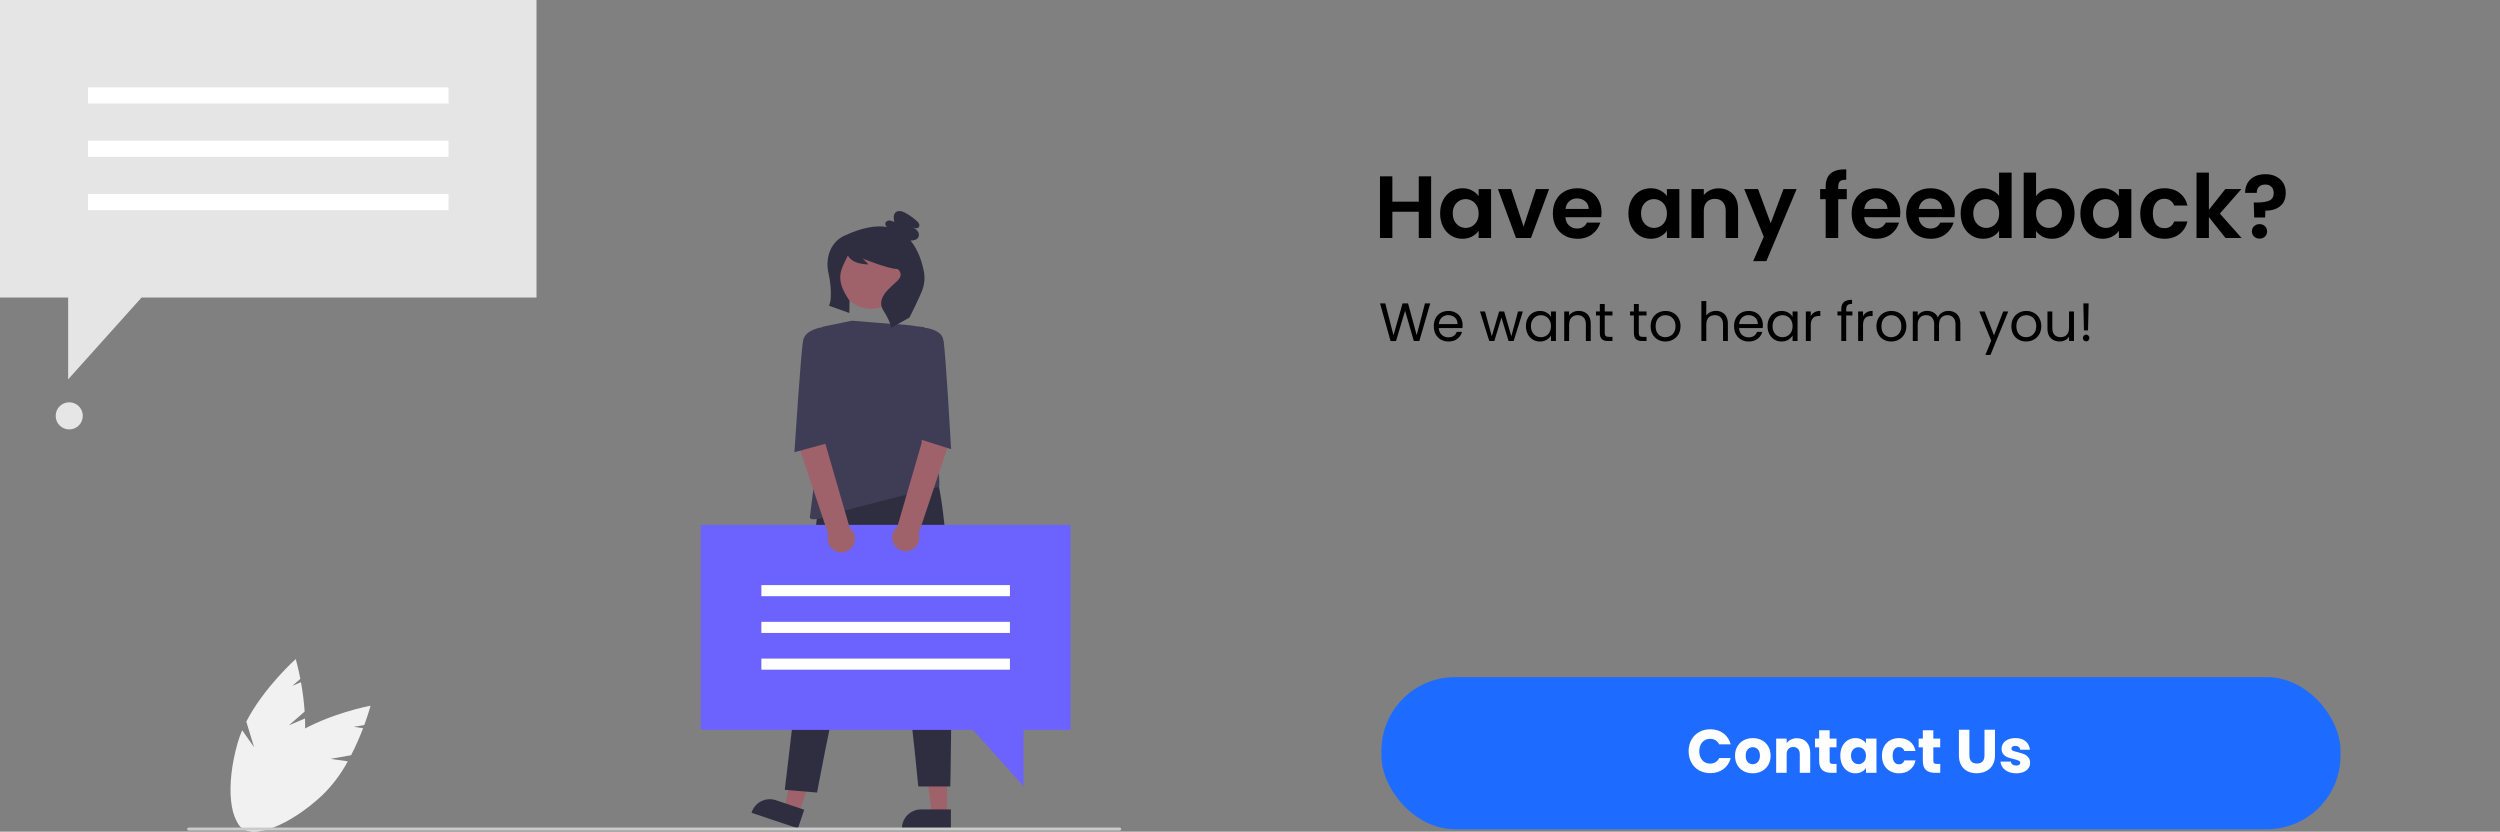 <svg width="1019" height="339" viewBox="0 0 1019 339" fill="none" xmlns="http://www.w3.org/2000/svg">
<rect x="0" y="0" width="1019" height="339" fill="#808080" stroke="none"/>
<path d="M583.328 71.872V97H578.288V86.308H567.524V97H562.484V71.872H567.524V82.204H578.288V71.872H583.328ZM586.993 86.956C586.993 84.94 587.389 83.152 588.181 81.592C588.997 80.032 590.089 78.832 591.457 77.992C592.849 77.152 594.397 76.732 596.101 76.732C597.589 76.732 598.885 77.032 599.989 77.632C601.117 78.232 602.017 78.988 602.689 79.9V77.056H607.765V97H602.689V94.084C602.041 95.02 601.141 95.8 599.989 96.424C598.861 97.024 597.553 97.324 596.065 97.324C594.385 97.324 592.849 96.892 591.457 96.028C590.089 95.164 588.997 93.952 588.181 92.392C587.389 90.808 586.993 88.996 586.993 86.956ZM602.689 87.028C602.689 85.804 602.449 84.76 601.969 83.896C601.489 83.008 600.841 82.336 600.025 81.88C599.209 81.4 598.333 81.16 597.397 81.16C596.461 81.16 595.597 81.388 594.805 81.844C594.013 82.3 593.365 82.972 592.861 83.86C592.381 84.724 592.141 85.756 592.141 86.956C592.141 88.156 592.381 89.212 592.861 90.124C593.365 91.012 594.013 91.696 594.805 92.176C595.621 92.656 596.485 92.896 597.397 92.896C598.333 92.896 599.209 92.668 600.025 92.212C600.841 91.732 601.489 91.06 601.969 90.196C602.449 89.308 602.689 88.252 602.689 87.028ZM621.003 92.356L626.043 77.056H631.407L624.027 97H617.907L610.563 77.056H615.963L621.003 92.356ZM652.778 86.596C652.778 87.316 652.73 87.964 652.634 88.54H638.054C638.174 89.98 638.678 91.108 639.566 91.924C640.454 92.74 641.546 93.148 642.842 93.148C644.714 93.148 646.046 92.344 646.838 90.736H652.274C651.698 92.656 650.594 94.24 648.962 95.488C647.33 96.712 645.326 97.324 642.95 97.324C641.03 97.324 639.302 96.904 637.766 96.064C636.254 95.2 635.066 93.988 634.202 92.428C633.362 90.868 632.942 89.068 632.942 87.028C632.942 84.964 633.362 83.152 634.202 81.592C635.042 80.032 636.218 78.832 637.73 77.992C639.242 77.152 640.982 76.732 642.95 76.732C644.846 76.732 646.538 77.14 648.026 77.956C649.538 78.772 650.702 79.936 651.518 81.448C652.358 82.936 652.778 84.652 652.778 86.596ZM647.558 85.156C647.534 83.86 647.066 82.828 646.154 82.06C645.242 81.268 644.126 80.872 642.806 80.872C641.558 80.872 640.502 81.256 639.638 82.024C638.798 82.768 638.282 83.812 638.09 85.156H647.558ZM663.739 86.956C663.739 84.94 664.135 83.152 664.927 81.592C665.743 80.032 666.835 78.832 668.203 77.992C669.595 77.152 671.143 76.732 672.847 76.732C674.335 76.732 675.631 77.032 676.735 77.632C677.863 78.232 678.763 78.988 679.435 79.9V77.056H684.511V97H679.435V94.084C678.787 95.02 677.887 95.8 676.735 96.424C675.607 97.024 674.299 97.324 672.811 97.324C671.131 97.324 669.595 96.892 668.203 96.028C666.835 95.164 665.743 93.952 664.927 92.392C664.135 90.808 663.739 88.996 663.739 86.956ZM679.435 87.028C679.435 85.804 679.195 84.76 678.715 83.896C678.235 83.008 677.587 82.336 676.771 81.88C675.955 81.4 675.079 81.16 674.143 81.16C673.207 81.16 672.343 81.388 671.551 81.844C670.759 82.3 670.111 82.972 669.607 83.86C669.127 84.724 668.887 85.756 668.887 86.956C668.887 88.156 669.127 89.212 669.607 90.124C670.111 91.012 670.759 91.696 671.551 92.176C672.367 92.656 673.231 92.896 674.143 92.896C675.079 92.896 675.955 92.668 676.771 92.212C677.587 91.732 678.235 91.06 678.715 90.196C679.195 89.308 679.435 88.252 679.435 87.028ZM700.485 76.768C702.861 76.768 704.781 77.524 706.245 79.036C707.709 80.524 708.441 82.612 708.441 85.3V97H703.401V85.984C703.401 84.4 703.005 83.188 702.213 82.348C701.421 81.484 700.341 81.052 698.973 81.052C697.581 81.052 696.477 81.484 695.661 82.348C694.869 83.188 694.473 84.4 694.473 85.984V97H689.433V77.056H694.473V79.54C695.145 78.676 695.997 78.004 697.029 77.524C698.085 77.02 699.237 76.768 700.485 76.768ZM732.314 77.056L719.966 106.432H714.602L718.922 96.496L710.93 77.056H716.582L721.73 90.988L726.95 77.056H732.314ZM752.753 81.196H749.261V97H744.149V81.196H741.881V77.056H744.149V76.048C744.149 73.6 744.845 71.8 746.237 70.648C747.629 69.496 749.729 68.956 752.537 69.028V73.276C751.313 73.252 750.461 73.456 749.981 73.888C749.501 74.32 749.261 75.1 749.261 76.228V77.056H752.753V81.196ZM774.559 86.596C774.559 87.316 774.511 87.964 774.415 88.54H759.835C759.955 89.98 760.459 91.108 761.347 91.924C762.235 92.74 763.327 93.148 764.623 93.148C766.495 93.148 767.827 92.344 768.619 90.736H774.055C773.479 92.656 772.375 94.24 770.743 95.488C769.111 96.712 767.107 97.324 764.731 97.324C762.811 97.324 761.083 96.904 759.547 96.064C758.035 95.2 756.847 93.988 755.983 92.428C755.143 90.868 754.723 89.068 754.723 87.028C754.723 84.964 755.143 83.152 755.983 81.592C756.823 80.032 757.999 78.832 759.511 77.992C761.023 77.152 762.763 76.732 764.731 76.732C766.627 76.732 768.319 77.14 769.807 77.956C771.319 78.772 772.483 79.936 773.299 81.448C774.139 82.936 774.559 84.652 774.559 86.596ZM769.339 85.156C769.315 83.86 768.847 82.828 767.935 82.06C767.023 81.268 765.907 80.872 764.587 80.872C763.339 80.872 762.283 81.256 761.419 82.024C760.579 82.768 760.063 83.812 759.871 85.156H769.339ZM796.778 86.596C796.778 87.316 796.73 87.964 796.634 88.54H782.054C782.174 89.98 782.678 91.108 783.566 91.924C784.454 92.74 785.546 93.148 786.842 93.148C788.714 93.148 790.046 92.344 790.838 90.736H796.274C795.698 92.656 794.594 94.24 792.962 95.488C791.33 96.712 789.326 97.324 786.95 97.324C785.03 97.324 783.302 96.904 781.766 96.064C780.254 95.2 779.066 93.988 778.202 92.428C777.362 90.868 776.942 89.068 776.942 87.028C776.942 84.964 777.362 83.152 778.202 81.592C779.042 80.032 780.218 78.832 781.73 77.992C783.242 77.152 784.982 76.732 786.95 76.732C788.846 76.732 790.538 77.14 792.026 77.956C793.538 78.772 794.702 79.936 795.518 81.448C796.358 82.936 796.778 84.652 796.778 86.596ZM791.558 85.156C791.534 83.86 791.066 82.828 790.154 82.06C789.242 81.268 788.126 80.872 786.806 80.872C785.558 80.872 784.502 81.256 783.638 82.024C782.798 82.768 782.282 83.812 782.09 85.156H791.558ZM799.161 86.956C799.161 84.94 799.557 83.152 800.349 81.592C801.165 80.032 802.269 78.832 803.661 77.992C805.053 77.152 806.601 76.732 808.305 76.732C809.601 76.732 810.837 77.02 812.013 77.596C813.189 78.148 814.125 78.892 814.821 79.828V70.36H819.933V97H814.821V94.048C814.197 95.032 813.321 95.824 812.193 96.424C811.065 97.024 809.757 97.324 808.269 97.324C806.589 97.324 805.053 96.892 803.661 96.028C802.269 95.164 801.165 93.952 800.349 92.392C799.557 90.808 799.161 88.996 799.161 86.956ZM814.857 87.028C814.857 85.804 814.617 84.76 814.137 83.896C813.657 83.008 813.009 82.336 812.193 81.88C811.377 81.4 810.501 81.16 809.565 81.16C808.629 81.16 807.765 81.388 806.973 81.844C806.181 82.3 805.533 82.972 805.029 83.86C804.549 84.724 804.309 85.756 804.309 86.956C804.309 88.156 804.549 89.212 805.029 90.124C805.533 91.012 806.181 91.696 806.973 92.176C807.789 92.656 808.653 92.896 809.565 92.896C810.501 92.896 811.377 92.668 812.193 92.212C813.009 91.732 813.657 91.06 814.137 90.196C814.617 89.308 814.857 88.252 814.857 87.028ZM829.895 79.972C830.543 79.012 831.431 78.232 832.559 77.632C833.711 77.032 835.019 76.732 836.483 76.732C838.187 76.732 839.723 77.152 841.091 77.992C842.483 78.832 843.575 80.032 844.367 81.592C845.183 83.128 845.591 84.916 845.591 86.956C845.591 88.996 845.183 90.808 844.367 92.392C843.575 93.952 842.483 95.164 841.091 96.028C839.723 96.892 838.187 97.324 836.483 97.324C834.995 97.324 833.687 97.036 832.559 96.46C831.455 95.86 830.567 95.092 829.895 94.156V97H824.855V70.36H829.895V79.972ZM840.443 86.956C840.443 85.756 840.191 84.724 839.687 83.86C839.207 82.972 838.559 82.3 837.743 81.844C836.951 81.388 836.087 81.16 835.151 81.16C834.239 81.16 833.375 81.4 832.559 81.88C831.767 82.336 831.119 83.008 830.615 83.896C830.135 84.784 829.895 85.828 829.895 87.028C829.895 88.228 830.135 89.272 830.615 90.16C831.119 91.048 831.767 91.732 832.559 92.212C833.375 92.668 834.239 92.896 835.151 92.896C836.087 92.896 836.951 92.656 837.743 92.176C838.559 91.696 839.207 91.012 839.687 90.124C840.191 89.236 840.443 88.18 840.443 86.956ZM847.958 86.956C847.958 84.94 848.354 83.152 849.146 81.592C849.962 80.032 851.054 78.832 852.422 77.992C853.814 77.152 855.362 76.732 857.066 76.732C858.554 76.732 859.85 77.032 860.954 77.632C862.082 78.232 862.982 78.988 863.654 79.9V77.056H868.73V97H863.654V94.084C863.006 95.02 862.106 95.8 860.954 96.424C859.826 97.024 858.518 97.324 857.03 97.324C855.35 97.324 853.814 96.892 852.422 96.028C851.054 95.164 849.962 93.952 849.146 92.392C848.354 90.808 847.958 88.996 847.958 86.956ZM863.654 87.028C863.654 85.804 863.414 84.76 862.934 83.896C862.454 83.008 861.806 82.336 860.99 81.88C860.174 81.4 859.298 81.16 858.362 81.16C857.426 81.16 856.562 81.388 855.77 81.844C854.978 82.3 854.33 82.972 853.826 83.86C853.346 84.724 853.106 85.756 853.106 86.956C853.106 88.156 853.346 89.212 853.826 90.124C854.33 91.012 854.978 91.696 855.77 92.176C856.586 92.656 857.45 92.896 858.362 92.896C859.298 92.896 860.174 92.668 860.99 92.212C861.806 91.732 862.454 91.06 862.934 90.196C863.414 89.308 863.654 88.252 863.654 87.028ZM872.356 87.028C872.356 84.964 872.776 83.164 873.616 81.628C874.456 80.068 875.62 78.868 877.108 78.028C878.596 77.164 880.3 76.732 882.22 76.732C884.692 76.732 886.732 77.356 888.34 78.604C889.972 79.828 891.064 81.556 891.616 83.788H886.18C885.892 82.924 885.4 82.252 884.704 81.772C884.032 81.268 883.192 81.016 882.184 81.016C880.744 81.016 879.604 81.544 878.764 82.6C877.924 83.632 877.504 85.108 877.504 87.028C877.504 88.924 877.924 90.4 878.764 91.456C879.604 92.488 880.744 93.004 882.184 93.004C884.224 93.004 885.556 92.092 886.18 90.268H891.616C891.064 92.428 889.972 94.144 888.34 95.416C886.708 96.688 884.668 97.324 882.22 97.324C880.3 97.324 878.596 96.904 877.108 96.064C875.62 95.2 874.456 94 873.616 92.464C872.776 90.904 872.356 89.092 872.356 87.028ZM907.116 97L900.348 88.504V97H895.308V70.36H900.348V85.516L907.044 77.056H913.596L904.812 87.064L913.668 97H907.116ZM923.352 71.008C925.848 71.008 927.852 71.692 929.364 73.06C930.9 74.404 931.668 76.264 931.668 78.64C931.668 80.992 930.912 82.792 929.4 84.04C927.888 85.264 925.884 85.876 923.388 85.876L923.244 88.648H918.816L918.636 82.528H920.256C922.344 82.528 923.952 82.252 925.08 81.7C926.208 81.148 926.772 80.14 926.772 78.676C926.772 77.62 926.46 76.78 925.836 76.156C925.236 75.532 924.408 75.22 923.352 75.22C922.248 75.22 921.384 75.52 920.76 76.12C920.16 76.72 919.86 77.548 919.86 78.604H915.108C915.084 77.14 915.396 75.832 916.044 74.68C916.692 73.528 917.64 72.628 918.888 71.98C920.16 71.332 921.648 71.008 923.352 71.008ZM921.012 97.252C920.1 97.252 919.344 96.976 918.744 96.424C918.168 95.848 917.88 95.14 917.88 94.3C917.88 93.46 918.168 92.764 918.744 92.212C919.344 91.636 920.1 91.348 921.012 91.348C921.9 91.348 922.632 91.636 923.208 92.212C923.784 92.764 924.072 93.46 924.072 94.3C924.072 95.14 923.784 95.848 923.208 96.424C922.632 96.976 921.9 97.252 921.012 97.252Z" fill="black"/>
<rect x="563.056" y="276" width="390.944" height="62" rx="30" fill="#1E6CFF"/>
<path d="M688.281 306.2C688.281 304.467 688.656 302.925 689.406 301.575C690.156 300.208 691.197 299.15 692.531 298.4C693.881 297.633 695.406 297.25 697.106 297.25C699.189 297.25 700.972 297.8 702.456 298.9C703.939 300 704.931 301.5 705.431 303.4H700.731C700.381 302.667 699.881 302.108 699.231 301.725C698.597 301.342 697.872 301.15 697.056 301.15C695.739 301.15 694.672 301.608 693.856 302.525C693.039 303.442 692.631 304.667 692.631 306.2C692.631 307.733 693.039 308.958 693.856 309.875C694.672 310.792 695.739 311.25 697.056 311.25C697.872 311.25 698.597 311.058 699.231 310.675C699.881 310.292 700.381 309.733 700.731 309H705.431C704.931 310.9 703.939 312.4 702.456 313.5C700.972 314.583 699.189 315.125 697.106 315.125C695.406 315.125 693.881 314.75 692.531 314C691.197 313.233 690.156 312.175 689.406 310.825C688.656 309.475 688.281 307.933 688.281 306.2ZM714.399 315.2C713.032 315.2 711.799 314.908 710.699 314.325C709.615 313.742 708.757 312.908 708.124 311.825C707.507 310.742 707.199 309.475 707.199 308.025C707.199 306.592 707.515 305.333 708.149 304.25C708.782 303.15 709.649 302.308 710.749 301.725C711.849 301.142 713.082 300.85 714.449 300.85C715.815 300.85 717.049 301.142 718.149 301.725C719.249 302.308 720.115 303.15 720.749 304.25C721.382 305.333 721.699 306.592 721.699 308.025C721.699 309.458 721.374 310.725 720.724 311.825C720.09 312.908 719.215 313.742 718.099 314.325C716.999 314.908 715.765 315.2 714.399 315.2ZM714.399 311.5C715.215 311.5 715.907 311.2 716.474 310.6C717.057 310 717.349 309.142 717.349 308.025C717.349 306.908 717.065 306.05 716.499 305.45C715.949 304.85 715.265 304.55 714.449 304.55C713.615 304.55 712.924 304.85 712.374 305.45C711.824 306.033 711.549 306.892 711.549 308.025C711.549 309.142 711.815 310 712.349 310.6C712.899 311.2 713.582 311.5 714.399 311.5ZM732.467 300.9C734.1 300.9 735.4 301.433 736.367 302.5C737.35 303.55 737.842 305 737.842 306.85V315H733.592V307.425C733.592 306.492 733.35 305.767 732.867 305.25C732.383 304.733 731.733 304.475 730.917 304.475C730.1 304.475 729.45 304.733 728.967 305.25C728.483 305.767 728.242 306.492 728.242 307.425V315H723.967V301.05H728.242V302.9C728.675 302.283 729.258 301.8 729.992 301.45C730.725 301.083 731.55 300.9 732.467 300.9ZM748.587 311.375V315H746.412C744.862 315 743.654 314.625 742.787 313.875C741.921 313.108 741.487 311.867 741.487 310.15V304.6H739.787V301.05H741.487V297.65H745.762V301.05H748.562V304.6H745.762V310.2C745.762 310.617 745.862 310.917 746.062 311.1C746.262 311.283 746.596 311.375 747.062 311.375H748.587ZM750.119 308C750.119 306.567 750.385 305.308 750.919 304.225C751.469 303.142 752.21 302.308 753.144 301.725C754.077 301.142 755.119 300.85 756.269 300.85C757.252 300.85 758.11 301.05 758.844 301.45C759.594 301.85 760.169 302.375 760.569 303.025V301.05H764.844V315H760.569V313.025C760.152 313.675 759.569 314.2 758.819 314.6C758.085 315 757.227 315.2 756.244 315.2C755.11 315.2 754.077 314.908 753.144 314.325C752.21 313.725 751.469 312.883 750.919 311.8C750.385 310.7 750.119 309.433 750.119 308ZM760.569 308.025C760.569 306.958 760.269 306.117 759.669 305.5C759.085 304.883 758.369 304.575 757.519 304.575C756.669 304.575 755.944 304.883 755.344 305.5C754.76 306.1 754.469 306.933 754.469 308C754.469 309.067 754.76 309.917 755.344 310.55C755.944 311.167 756.669 311.475 757.519 311.475C758.369 311.475 759.085 311.167 759.669 310.55C760.269 309.933 760.569 309.092 760.569 308.025ZM767.086 308.025C767.086 306.575 767.378 305.308 767.961 304.225C768.561 303.142 769.386 302.308 770.436 301.725C771.503 301.142 772.72 300.85 774.086 300.85C775.836 300.85 777.295 301.308 778.461 302.225C779.645 303.142 780.42 304.433 780.786 306.1H776.236C775.853 305.033 775.111 304.5 774.011 304.5C773.228 304.5 772.603 304.808 772.136 305.425C771.67 306.025 771.436 306.892 771.436 308.025C771.436 309.158 771.67 310.033 772.136 310.65C772.603 311.25 773.228 311.55 774.011 311.55C775.111 311.55 775.853 311.017 776.236 309.95H780.786C780.42 311.583 779.645 312.867 778.461 313.8C777.278 314.733 775.82 315.2 774.086 315.2C772.72 315.2 771.503 314.908 770.436 314.325C769.386 313.742 768.561 312.908 767.961 311.825C767.378 310.742 767.086 309.475 767.086 308.025ZM790.848 311.375V315H788.673C787.123 315 785.915 314.625 785.048 313.875C784.181 313.108 783.748 311.867 783.748 310.15V304.6H782.048V301.05H783.748V297.65H788.023V301.05H790.823V304.6H788.023V310.2C788.023 310.617 788.123 310.917 788.323 311.1C788.523 311.283 788.856 311.375 789.323 311.375H790.848ZM802.727 297.45V307.95C802.727 309 802.985 309.808 803.502 310.375C804.019 310.942 804.777 311.225 805.777 311.225C806.777 311.225 807.544 310.942 808.077 310.375C808.61 309.808 808.877 309 808.877 307.95V297.45H813.152V307.925C813.152 309.492 812.819 310.817 812.152 311.9C811.485 312.983 810.585 313.8 809.452 314.35C808.335 314.9 807.085 315.175 805.702 315.175C804.319 315.175 803.077 314.908 801.977 314.375C800.894 313.825 800.035 313.008 799.402 311.925C798.769 310.825 798.452 309.492 798.452 307.925V297.45H802.727ZM821.829 315.2C820.612 315.2 819.529 314.992 818.579 314.575C817.629 314.158 816.879 313.592 816.329 312.875C815.779 312.142 815.471 311.325 815.404 310.425H819.629C819.679 310.908 819.904 311.3 820.304 311.6C820.704 311.9 821.196 312.05 821.779 312.05C822.312 312.05 822.721 311.95 823.004 311.75C823.304 311.533 823.454 311.258 823.454 310.925C823.454 310.525 823.246 310.233 822.829 310.05C822.412 309.85 821.737 309.633 820.804 309.4C819.804 309.167 818.971 308.925 818.304 308.675C817.637 308.408 817.062 308 816.579 307.45C816.096 306.883 815.854 306.125 815.854 305.175C815.854 304.375 816.071 303.65 816.504 303C816.954 302.333 817.604 301.808 818.454 301.425C819.321 301.042 820.346 300.85 821.529 300.85C823.279 300.85 824.654 301.283 825.654 302.15C826.671 303.017 827.254 304.167 827.404 305.6H823.454C823.387 305.117 823.171 304.733 822.804 304.45C822.454 304.167 821.987 304.025 821.404 304.025C820.904 304.025 820.521 304.125 820.254 304.325C819.987 304.508 819.854 304.767 819.854 305.1C819.854 305.5 820.062 305.8 820.479 306C820.912 306.2 821.579 306.4 822.479 306.6C823.512 306.867 824.354 307.133 825.004 307.4C825.654 307.65 826.221 308.067 826.704 308.65C827.204 309.217 827.462 309.983 827.479 310.95C827.479 311.767 827.246 312.5 826.779 313.15C826.329 313.783 825.671 314.283 824.804 314.65C823.954 315.017 822.962 315.2 821.829 315.2Z" fill="white"/>
<path d="M582.966 123.666L578.522 139H576.278L572.714 126.658L569.018 139L566.796 139.022L562.506 123.666H564.64L567.984 136.668L571.68 123.666H573.924L577.444 136.624L580.81 123.666H582.966ZM596.157 132.51C596.157 132.891 596.135 133.295 596.091 133.72H586.455C586.528 134.908 586.932 135.839 587.665 136.514C588.413 137.174 589.315 137.504 590.371 137.504C591.236 137.504 591.955 137.306 592.527 136.91C593.114 136.499 593.524 135.957 593.759 135.282H595.915C595.592 136.441 594.947 137.387 593.979 138.12C593.011 138.839 591.808 139.198 590.371 139.198C589.227 139.198 588.2 138.941 587.291 138.428C586.396 137.915 585.692 137.189 585.179 136.25C584.666 135.297 584.409 134.197 584.409 132.95C584.409 131.703 584.658 130.611 585.157 129.672C585.656 128.733 586.352 128.015 587.247 127.516C588.156 127.003 589.198 126.746 590.371 126.746C591.515 126.746 592.527 126.995 593.407 127.494C594.287 127.993 594.962 128.682 595.431 129.562C595.915 130.427 596.157 131.41 596.157 132.51ZM594.089 132.092C594.089 131.329 593.92 130.677 593.583 130.134C593.246 129.577 592.784 129.159 592.197 128.88C591.625 128.587 590.987 128.44 590.283 128.44C589.271 128.44 588.406 128.763 587.687 129.408C586.983 130.053 586.58 130.948 586.477 132.092H594.089ZM620.725 126.944L616.963 139H614.895L611.991 129.43L609.087 139H607.019L603.235 126.944H605.281L608.053 137.064L611.045 126.944H613.091L616.017 137.086L618.745 126.944H620.725ZM621.964 132.928C621.964 131.696 622.213 130.618 622.712 129.694C623.21 128.755 623.892 128.029 624.758 127.516C625.638 127.003 626.613 126.746 627.684 126.746C628.74 126.746 629.656 126.973 630.434 127.428C631.211 127.883 631.79 128.455 632.172 129.144V126.944H634.196V139H632.172V136.756C631.776 137.46 631.182 138.047 630.39 138.516C629.612 138.971 628.703 139.198 627.662 139.198C626.591 139.198 625.623 138.934 624.758 138.406C623.892 137.878 623.21 137.137 622.712 136.184C622.213 135.231 621.964 134.145 621.964 132.928ZM632.172 132.95C632.172 132.041 631.988 131.249 631.622 130.574C631.255 129.899 630.756 129.386 630.126 129.034C629.51 128.667 628.828 128.484 628.08 128.484C627.332 128.484 626.65 128.66 626.034 129.012C625.418 129.364 624.926 129.877 624.56 130.552C624.193 131.227 624.01 132.019 624.01 132.928C624.01 133.852 624.193 134.659 624.56 135.348C624.926 136.023 625.418 136.543 626.034 136.91C626.65 137.262 627.332 137.438 628.08 137.438C628.828 137.438 629.51 137.262 630.126 136.91C630.756 136.543 631.255 136.023 631.622 135.348C631.988 134.659 632.172 133.859 632.172 132.95ZM643.453 126.724C644.919 126.724 646.107 127.171 647.017 128.066C647.926 128.946 648.381 130.222 648.381 131.894V139H646.401V132.18C646.401 130.977 646.1 130.061 645.499 129.43C644.897 128.785 644.076 128.462 643.035 128.462C641.979 128.462 641.135 128.792 640.505 129.452C639.889 130.112 639.581 131.073 639.581 132.334V139H637.579V126.944H639.581V128.66C639.977 128.044 640.512 127.567 641.187 127.23C641.876 126.893 642.631 126.724 643.453 126.724ZM654.093 128.594V135.7C654.093 136.287 654.218 136.705 654.467 136.954C654.716 137.189 655.149 137.306 655.765 137.306H657.239V139H655.435C654.32 139 653.484 138.743 652.927 138.23C652.37 137.717 652.091 136.873 652.091 135.7V128.594H650.529V126.944H652.091V123.908H654.093V126.944H657.239V128.594H654.093ZM667.972 128.594V135.7C667.972 136.287 668.097 136.705 668.346 136.954C668.595 137.189 669.028 137.306 669.644 137.306H671.118V139H669.314C668.199 139 667.363 138.743 666.806 138.23C666.249 137.717 665.97 136.873 665.97 135.7V128.594H664.408V126.944H665.97V123.908H667.972V126.944H671.118V128.594H667.972ZM678.802 139.198C677.672 139.198 676.646 138.941 675.722 138.428C674.812 137.915 674.094 137.189 673.566 136.25C673.052 135.297 672.796 134.197 672.796 132.95C672.796 131.718 673.06 130.633 673.588 129.694C674.13 128.741 674.864 128.015 675.788 127.516C676.712 127.003 677.746 126.746 678.89 126.746C680.034 126.746 681.068 127.003 681.992 127.516C682.916 128.015 683.642 128.733 684.17 129.672C684.712 130.611 684.984 131.703 684.984 132.95C684.984 134.197 684.705 135.297 684.148 136.25C683.605 137.189 682.864 137.915 681.926 138.428C680.987 138.941 679.946 139.198 678.802 139.198ZM678.802 137.438C679.52 137.438 680.195 137.269 680.826 136.932C681.456 136.595 681.962 136.089 682.344 135.414C682.74 134.739 682.938 133.918 682.938 132.95C682.938 131.982 682.747 131.161 682.366 130.486C681.984 129.811 681.486 129.313 680.87 128.99C680.254 128.653 679.586 128.484 678.868 128.484C678.134 128.484 677.46 128.653 676.844 128.99C676.242 129.313 675.758 129.811 675.392 130.486C675.025 131.161 674.842 131.982 674.842 132.95C674.842 133.933 675.018 134.761 675.37 135.436C675.736 136.111 676.22 136.617 676.822 136.954C677.423 137.277 678.083 137.438 678.802 137.438ZM699.465 126.724C700.374 126.724 701.196 126.922 701.929 127.318C702.662 127.699 703.234 128.279 703.645 129.056C704.07 129.833 704.283 130.779 704.283 131.894V139H702.303V132.18C702.303 130.977 702.002 130.061 701.401 129.43C700.8 128.785 699.978 128.462 698.937 128.462C697.881 128.462 697.038 128.792 696.407 129.452C695.791 130.112 695.483 131.073 695.483 132.334V139H693.481V122.72H695.483V128.66C695.879 128.044 696.422 127.567 697.111 127.23C697.815 126.893 698.6 126.724 699.465 126.724ZM718.553 132.51C718.553 132.891 718.531 133.295 718.487 133.72H708.851C708.925 134.908 709.328 135.839 710.061 136.514C710.809 137.174 711.711 137.504 712.767 137.504C713.633 137.504 714.351 137.306 714.923 136.91C715.51 136.499 715.921 135.957 716.155 135.282H718.311C717.989 136.441 717.343 137.387 716.375 138.12C715.407 138.839 714.205 139.198 712.767 139.198C711.623 139.198 710.597 138.941 709.687 138.428C708.793 137.915 708.089 137.189 707.575 136.25C707.062 135.297 706.805 134.197 706.805 132.95C706.805 131.703 707.055 130.611 707.553 129.672C708.052 128.733 708.749 128.015 709.643 127.516C710.553 127.003 711.594 126.746 712.767 126.746C713.911 126.746 714.923 126.995 715.803 127.494C716.683 127.993 717.358 128.682 717.827 129.562C718.311 130.427 718.553 131.41 718.553 132.51ZM716.485 132.092C716.485 131.329 716.317 130.677 715.979 130.134C715.642 129.577 715.18 129.159 714.593 128.88C714.021 128.587 713.383 128.44 712.679 128.44C711.667 128.44 710.802 128.763 710.083 129.408C709.379 130.053 708.976 130.948 708.873 132.092H716.485ZM720.448 132.928C720.448 131.696 720.697 130.618 721.196 129.694C721.695 128.755 722.377 128.029 723.242 127.516C724.122 127.003 725.097 126.746 726.168 126.746C727.224 126.746 728.141 126.973 728.918 127.428C729.695 127.883 730.275 128.455 730.656 129.144V126.944H732.68V139H730.656V136.756C730.26 137.46 729.666 138.047 728.874 138.516C728.097 138.971 727.187 139.198 726.146 139.198C725.075 139.198 724.107 138.934 723.242 138.406C722.377 137.878 721.695 137.137 721.196 136.184C720.697 135.231 720.448 134.145 720.448 132.928ZM730.656 132.95C730.656 132.041 730.473 131.249 730.106 130.574C729.739 129.899 729.241 129.386 728.61 129.034C727.994 128.667 727.312 128.484 726.564 128.484C725.816 128.484 725.134 128.66 724.518 129.012C723.902 129.364 723.411 129.877 723.044 130.552C722.677 131.227 722.494 132.019 722.494 132.928C722.494 133.852 722.677 134.659 723.044 135.348C723.411 136.023 723.902 136.543 724.518 136.91C725.134 137.262 725.816 137.438 726.564 137.438C727.312 137.438 727.994 137.262 728.61 136.91C729.241 136.543 729.739 136.023 730.106 135.348C730.473 134.659 730.656 133.859 730.656 132.95ZM738.065 128.902C738.417 128.213 738.916 127.677 739.561 127.296C740.221 126.915 741.02 126.724 741.959 126.724V128.792H741.431C739.187 128.792 738.065 130.009 738.065 132.444V139H736.063V126.944H738.065V128.902ZM755.041 128.594H752.511V139H750.509V128.594H748.947V126.944H750.509V126.086C750.509 124.737 750.854 123.754 751.543 123.138C752.247 122.507 753.369 122.192 754.909 122.192V123.864C754.029 123.864 753.406 124.04 753.039 124.392C752.687 124.729 752.511 125.294 752.511 126.086V126.944H755.041V128.594ZM759.378 128.902C759.73 128.213 760.228 127.677 760.874 127.296C761.534 126.915 762.333 126.724 763.272 126.724V128.792H762.744C760.5 128.792 759.378 130.009 759.378 132.444V139H757.376V126.944H759.378V128.902ZM770.841 139.198C769.711 139.198 768.685 138.941 767.761 138.428C766.851 137.915 766.133 137.189 765.605 136.25C765.091 135.297 764.835 134.197 764.835 132.95C764.835 131.718 765.099 130.633 765.627 129.694C766.169 128.741 766.903 128.015 767.827 127.516C768.751 127.003 769.785 126.746 770.929 126.746C772.073 126.746 773.107 127.003 774.031 127.516C774.955 128.015 775.681 128.733 776.209 129.672C776.751 130.611 777.023 131.703 777.023 132.95C777.023 134.197 776.744 135.297 776.187 136.25C775.644 137.189 774.903 137.915 773.965 138.428C773.026 138.941 771.985 139.198 770.841 139.198ZM770.841 137.438C771.559 137.438 772.234 137.269 772.865 136.932C773.495 136.595 774.001 136.089 774.383 135.414C774.779 134.739 774.977 133.918 774.977 132.95C774.977 131.982 774.786 131.161 774.405 130.486C774.023 129.811 773.525 129.313 772.909 128.99C772.293 128.653 771.625 128.484 770.907 128.484C770.173 128.484 769.499 128.653 768.883 128.99C768.281 129.313 767.797 129.811 767.431 130.486C767.064 131.161 766.881 131.982 766.881 132.95C766.881 133.933 767.057 134.761 767.409 135.436C767.775 136.111 768.259 136.617 768.861 136.954C769.462 137.277 770.122 137.438 770.841 137.438ZM794.153 126.724C795.092 126.724 795.928 126.922 796.661 127.318C797.394 127.699 797.974 128.279 798.399 129.056C798.824 129.833 799.037 130.779 799.037 131.894V139H797.057V132.18C797.057 130.977 796.756 130.061 796.155 129.43C795.568 128.785 794.769 128.462 793.757 128.462C792.716 128.462 791.887 128.799 791.271 129.474C790.655 130.134 790.347 131.095 790.347 132.356V139H788.367V132.18C788.367 130.977 788.066 130.061 787.465 129.43C786.878 128.785 786.079 128.462 785.067 128.462C784.026 128.462 783.197 128.799 782.581 129.474C781.965 130.134 781.657 131.095 781.657 132.356V139H779.655V126.944H781.657V128.682C782.053 128.051 782.581 127.567 783.241 127.23C783.916 126.893 784.656 126.724 785.463 126.724C786.475 126.724 787.37 126.951 788.147 127.406C788.924 127.861 789.504 128.528 789.885 129.408C790.222 128.557 790.78 127.897 791.557 127.428C792.334 126.959 793.2 126.724 794.153 126.724ZM818.57 126.944L811.31 144.676H809.242L811.618 138.868L806.756 126.944H808.978L812.762 136.712L816.502 126.944H818.57ZM825.841 139.198C824.711 139.198 823.685 138.941 822.761 138.428C821.851 137.915 821.133 137.189 820.605 136.25C820.091 135.297 819.835 134.197 819.835 132.95C819.835 131.718 820.099 130.633 820.627 129.694C821.169 128.741 821.903 128.015 822.827 127.516C823.751 127.003 824.785 126.746 825.929 126.746C827.073 126.746 828.107 127.003 829.031 127.516C829.955 128.015 830.681 128.733 831.209 129.672C831.751 130.611 832.023 131.703 832.023 132.95C832.023 134.197 831.744 135.297 831.187 136.25C830.644 137.189 829.903 137.915 828.965 138.428C828.026 138.941 826.985 139.198 825.841 139.198ZM825.841 137.438C826.559 137.438 827.234 137.269 827.865 136.932C828.495 136.595 829.001 136.089 829.383 135.414C829.779 134.739 829.977 133.918 829.977 132.95C829.977 131.982 829.786 131.161 829.405 130.486C829.023 129.811 828.525 129.313 827.909 128.99C827.293 128.653 826.625 128.484 825.907 128.484C825.173 128.484 824.499 128.653 823.883 128.99C823.281 129.313 822.797 129.811 822.431 130.486C822.064 131.161 821.881 131.982 821.881 132.95C821.881 133.933 822.057 134.761 822.409 135.436C822.775 136.111 823.259 136.617 823.861 136.954C824.462 137.277 825.122 137.438 825.841 137.438ZM845.347 126.944V139H843.345V137.218C842.964 137.834 842.428 138.318 841.739 138.67C841.064 139.007 840.316 139.176 839.495 139.176C838.556 139.176 837.713 138.985 836.965 138.604C836.217 138.208 835.623 137.621 835.183 136.844C834.758 136.067 834.545 135.121 834.545 134.006V126.944H836.525V133.742C836.525 134.93 836.826 135.847 837.427 136.492C838.028 137.123 838.85 137.438 839.891 137.438C840.962 137.438 841.805 137.108 842.421 136.448C843.037 135.788 843.345 134.827 843.345 133.566V126.944H845.347ZM851.323 123.666L851.081 134.666H849.409L849.167 123.666H851.323ZM850.333 139.132C849.952 139.132 849.629 139 849.365 138.736C849.101 138.472 848.969 138.149 848.969 137.768C848.969 137.387 849.101 137.064 849.365 136.8C849.629 136.536 849.952 136.404 850.333 136.404C850.7 136.404 851.008 136.536 851.257 136.8C851.521 137.064 851.653 137.387 851.653 137.768C851.653 138.149 851.521 138.472 851.257 138.736C851.008 139 850.7 139.132 850.333 139.132Z" fill="black"/>
<path d="M218.68 121.273H57.701L27.777 154.623V121.273H0V0H218.68V121.273Z" fill="#E5E5E5"/>
<path d="M182.823 35.624H35.858V42.193H182.823V35.624Z" fill="white"/>
<path d="M182.823 57.352H35.858V63.921H182.823V57.352Z" fill="white"/>
<path d="M182.823 79.08H35.858V85.649H182.823V79.08Z" fill="white"/>
<path d="M28.22 175.035C31.272 175.035 33.746 172.56 33.746 169.506C33.746 166.452 31.272 163.976 28.22 163.976C25.167 163.976 22.693 166.452 22.693 169.506C22.693 172.56 25.167 175.035 28.22 175.035Z" fill="#E6E6E6"/>
<path d="M386.011 331.943H379.818L376.872 308.045H386.011L386.011 331.943Z" fill="#9F616A"/>
<path d="M387.589 337.949L367.622 337.948V337.695C367.622 335.633 368.441 333.655 369.899 332.197C371.356 330.739 373.333 329.92 375.394 329.919H375.394L387.59 329.92L387.589 337.949Z" fill="#2F2E41"/>
<path d="M325.655 331.452L319.784 329.483L324.583 305.887L333.249 308.794L325.655 331.452Z" fill="#9F616A"/>
<path d="M325.245 337.649L306.313 331.298L306.394 331.058C307.049 329.103 308.454 327.488 310.299 326.569C312.144 325.65 314.278 325.502 316.233 326.158L316.233 326.158L327.796 330.037L325.245 337.649Z" fill="#2F2E41"/>
<path d="M333.289 208.435L319.879 321.934L333.031 323.044C333.031 323.044 353.72 211.453 360.098 224.672C366.476 237.891 374.291 320.567 374.291 320.567H387.344C387.344 320.567 390.692 191.57 377.024 185.188L333.289 208.435Z" fill="#2F2E41"/>
<path d="M368.047 114.928C369.313 107.738 364.514 100.883 357.328 99.616C350.142 98.35 343.291 103.151 342.025 110.341C340.759 117.531 345.558 124.386 352.744 125.653C359.93 126.919 366.781 122.118 368.047 114.928Z" fill="#9F616A"/>
<path d="M347.185 130.718L364.041 132.085C364.041 132.085 377.481 132.313 382.948 135.96C388.415 139.606 377.709 162.169 377.709 162.169C377.709 162.169 374.926 171.115 377.025 175.16C383.839 188.285 382.829 198.393 382.829 198.393C382.829 198.393 368.825 201.598 344.679 207.979C344.679 207.979 329.645 213.905 330.101 210.714C330.557 207.524 335.112 171.058 335.112 171.058V133.225L347.185 130.718Z" fill="#3F3D56"/>
<path d="M376.672 111.202C375.998 107.438 374.487 102.098 371.121 98.049C371.227 98.05 371.333 98.054 371.439 98.051C372.596 98.017 373.912 97.653 374.39 96.598C374.544 96.176 374.582 95.72 374.501 95.278C374.42 94.835 374.222 94.423 373.928 94.083C373.332 93.411 372.618 92.853 371.822 92.436C372.634 92.93 373.781 93.387 374.429 92.693C374.596 92.484 374.699 92.231 374.727 91.965C374.756 91.699 374.707 91.43 374.588 91.191C374.342 90.715 373.997 90.298 373.576 89.969C372.211 88.761 370.718 87.707 369.124 86.825C367.889 86.143 366.266 85.595 365.157 86.468C364.029 87.357 364.21 89.089 364.5 90.497C363.868 90.127 363.157 89.912 362.426 89.871C362.061 89.86 361.703 89.976 361.413 90.199C361.123 90.422 360.919 90.738 360.835 91.093C360.825 91.374 360.887 91.653 361.016 91.903C361.144 92.152 361.335 92.365 361.57 92.519C357.214 91.802 351.648 92.615 344.532 95.91C344.532 95.91 337.633 98.211 337.282 107.298C337.247 108.751 337.408 110.203 337.761 111.613C338.15 113.261 339.533 121.342 337.874 124.608L346.183 127.57L346.278 122.591C339.821 113.264 343.011 109.841 345.525 104.231C345.529 104.221 345.536 104.212 345.545 104.206C345.554 104.199 345.565 104.196 345.576 104.195C345.587 104.194 345.598 104.196 345.607 104.201C345.617 104.206 345.625 104.214 345.631 104.224C346.096 105.021 347.876 107.756 354.004 107.756L351.636 105.387C351.636 105.387 362.055 109.651 365.844 109.651C365.844 109.651 368.686 111.547 365.844 114.39C363.003 117.233 356.784 121.417 360.099 126.63C363.414 131.842 363.128 133.691 363.128 133.691L370.706 129.427C370.706 129.427 375.334 120.265 376.155 117.567C376.829 115.516 377.007 113.335 376.672 111.202V111.202Z" fill="#2F2E41"/>
<path d="M285.621 213.926H436.365V297.524H417.218V320.513L396.59 297.524H285.621V213.926Z" fill="#6C63FF"/>
<path d="M411.647 238.483H310.339V243.011H411.647V238.483Z" fill="white"/>
<path d="M411.647 253.461H310.339V257.989H411.647V253.461Z" fill="white"/>
<path d="M411.647 268.439H310.339V272.967H411.647V268.439Z" fill="white"/>
<path d="M384.599 160.361L375.757 162.511L375.69 180.415L365.745 214.757C364.949 215.387 364.341 216.223 363.986 217.174C363.631 218.125 363.544 219.155 363.733 220.153C363.922 221.151 364.381 222.077 365.059 222.832C365.738 223.588 366.61 224.142 367.581 224.437C368.552 224.731 369.586 224.754 370.569 224.502C371.552 224.25 372.447 223.734 373.158 223.009C373.868 222.284 374.367 221.378 374.599 220.39C374.832 219.401 374.789 218.368 374.476 217.402L386.364 181.851L384.599 160.361Z" fill="#9F616A"/>
<path d="M325.752 159.984L336.359 163.017L336.426 180.92L346.371 215.262C347.167 215.892 347.775 216.728 348.13 217.679C348.485 218.63 348.572 219.661 348.383 220.658C348.194 221.656 347.735 222.583 347.057 223.338C346.378 224.093 345.506 224.648 344.535 224.942C343.564 225.236 342.531 225.259 341.547 225.007C340.564 224.755 339.669 224.239 338.958 223.514C338.248 222.789 337.749 221.883 337.517 220.895C337.285 219.907 337.327 218.873 337.64 217.908L325.752 182.356V159.984Z" fill="#9F616A"/>
<path d="M371.33 134.136L373.521 133.421C374.751 133.02 376.09 133.113 377.253 133.68V133.68C377.253 133.68 383.631 134.136 384.542 138.695C385.453 143.253 387.669 183.094 387.669 183.094L374.159 178.793L371.33 134.136Z" fill="#3F3D56"/>
<path d="M340.579 134.136L336.7 133.941L335.472 133.327C335.472 133.327 328.278 134.136 327.367 138.695C326.456 143.253 323.805 184.323 323.805 184.323L337.314 180.636L340.579 134.136Z" fill="#3F3D56"/>
<path d="M117.766 295.624L124.17 290.035C123.896 286.021 123.396 282.025 122.672 278.066L119.138 279.562L122.417 276.7C121.474 271.815 120.54 268.639 120.54 268.639C120.54 268.639 107.619 280.119 100.389 294.123L103.561 304.561L98.716 297.659C97.996 299.325 97.381 301.035 96.875 302.778C91.834 320.374 93.491 336.285 100.576 338.317C107.661 340.35 117.491 327.733 122.533 310.138C124.004 304.501 124.603 298.673 124.308 292.855L117.766 295.624Z" fill="#F1F1F1"/>
<path d="M134.723 309.306L143.093 307.833C144.932 304.255 146.569 300.575 147.994 296.813L144.196 296.265L148.481 295.511C150.198 290.841 151.039 287.64 151.039 287.64C151.039 287.64 134.048 290.785 120.624 299.033L117.946 309.61L117.365 301.195C115.887 302.249 114.478 303.395 113.144 304.626C99.738 317.081 92.936 331.559 97.951 336.963C102.967 342.366 117.9 336.65 131.306 324.195C135.477 320.131 139.001 315.451 141.755 310.319L134.723 309.306Z" fill="#F1F1F1"/>
<path d="M456.386 338.54H76.883C76.72 338.54 76.564 338.475 76.449 338.36C76.334 338.244 76.269 338.088 76.269 337.925C76.269 337.762 76.334 337.606 76.449 337.491C76.564 337.376 76.72 337.311 76.883 337.311H456.386C456.549 337.311 456.705 337.376 456.82 337.491C456.935 337.606 457 337.762 457 337.925C457 338.088 456.935 338.244 456.82 338.36C456.705 338.475 456.549 338.54 456.386 338.54Z" fill="#CBCBCB"/>
</svg>
